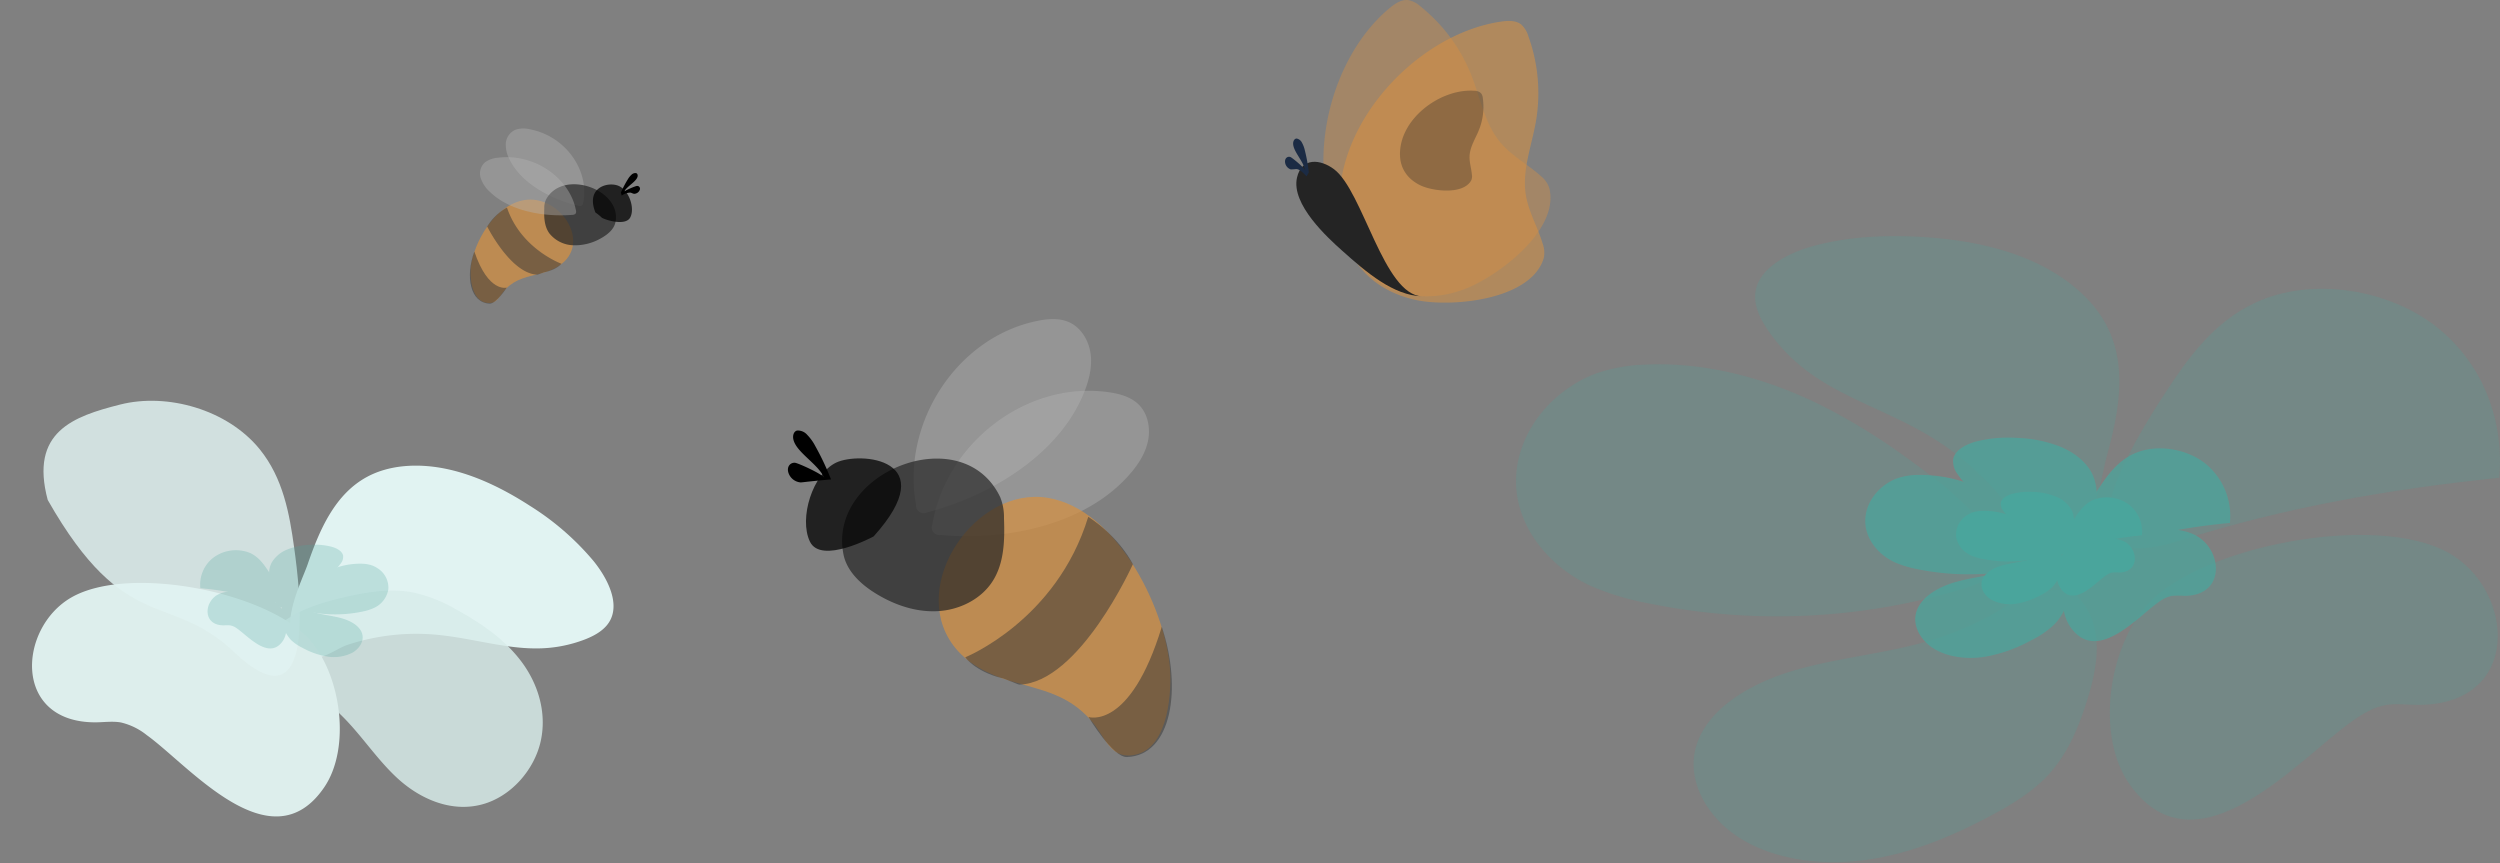 <svg xmlns="http://www.w3.org/2000/svg" width="751.958" height="259.664" viewBox="0 0 751.958 259.664">
  <rect x="0" y="0" width="751.958" height="259.664" fill="#808080" stroke="none"/>
  <g id="Group_51" data-name="Group 51" transform="translate(-989.084 -836.696)">
    <g id="Group_27" data-name="Group 27" transform="translate(989.084 836.696)">
      <g id="Group_3" data-name="Group 3" transform="translate(236.991 95.974)">
        <g id="Group_2" data-name="Group 2" transform="translate(0 0)">
          <path id="Path_1" data-name="Path 1" d="M257.214,166.551c3.145-.643,6.531-.927,9.472.363,3.813,1.672,6.153,5.789,6.6,9.928s-.739,8.292-2.375,12.121c-7.8,18.255-28.248,30.321-46.757,35.176a2.338,2.338,0,0,1-3.45-2.279C216.29,197.777,232.584,171.59,257.214,166.551Z" transform="translate(-182.187 -166.008)" fill="#b4b4b4" opacity="0.4"/>
          <path id="Path_5" data-name="Path 5" d="M276.515,179.343c3.18.462,6.454,1.343,8.787,3.554,3.019,2.867,3.824,7.534,2.839,11.579s-3.508,7.549-6.346,10.595C268.26,219.6,244.94,224.013,225.877,222.3a2.338,2.338,0,0,1-2.472-3.314C227.428,194.834,251.64,175.725,276.515,179.343Z" transform="translate(-179.939 -157.334)" fill="#b4b4b4" opacity="0.4"/>
          <path id="Path_2" data-name="Path 2" d="M228.8,242.522c4.068,5.55,10.563,8.846,17.161,10.8,9.9,2.931,17.246,4.016,24.226,11.731,4.5,4.97,5.939,12.584,14.078,10.316,9.426-2.627,10.482-19.12,9.728-26.674-1.83-18.314-16.292-47.114-36.738-50.434C235.674,194.755,215.388,224.233,228.8,242.522Z" transform="translate(-179.149 -144.503)" fill="#d79040" opacity="0.708"/>
          <path id="Path_3" data-name="Path 3" d="M207.515,219.782c.982,5.145,5.188,9.068,9.64,11.827,5.583,3.461,12.084,5.716,18.645,5.378s13.133-3.533,16.65-9.083c3.484-5.508,3.618-12.44,3.367-18.949a15.857,15.857,0,0,0-1.135-6.267C243.381,179.033,202.793,195.019,207.515,219.782Z" transform="translate(-190.83 -149.131)" fill="#242424" opacity="0.697"/>
          <path id="Path_4" data-name="Path 4" d="M220.57,214.74c21.211-23.534-4.257-25.571-11.289-22.192s-11.24,16.7-7.883,23.74S220.57,214.74,220.57,214.74Z" transform="translate(-194.791 -149.371)" opacity="0.74"/>
          <path id="Path_6" data-name="Path 6" d="M210.345,200.748a81.382,81.382,0,0,0-4.732-10.015,14.234,14.234,0,0,0-2.41-3.354,3.714,3.714,0,0,0-3.06-1.31c-.972.238-1.44,1.485-1.072,2.854,1.023,3.813,7.3,7.141,9.255,11.354-.494-1.057-7.892-4.463-8.85-4.518-1.375-.077-2.469,1.171-1.964,2.92a4.223,4.223,0,0,0,3.769,3c.968-.087,4.638-.548,9.061-.9" transform="translate(-197.386 -152.544)"/>
        </g>
        <path id="Path_7" data-name="Path 7" d="M1251.79,1404.129s27.479-11.014,37.006-42.272c9.771,6.5,13.416,14.275,13.416,14.275s-16.01,35.627-34.159,36.215c-.363.012-4.756-1.992-5.4-1.985C1254.708,1408.32,1251.79,1404.129,1251.79,1404.129Z" transform="translate(-1198.457 -1302.397)" fill="#363636" opacity="0.509"/>
        <path id="Path_8" data-name="Path 8" d="M1263.5,1394.746s12.507,4.136,22.034-27.126c6.214,18.6,2.957,38.651-10.4,39.168-.363.012.641-.007,0,0C1270.843,1407.093,1263.5,1394.746,1263.5,1394.746Z" transform="translate(-1173.081 -1275.061)" fill="#363636" opacity="0.509"/>
      </g>
      <g id="Group_4" data-name="Group 4" transform="translate(141.338 38.639)">
        <g id="Group_2-2" data-name="Group 2" transform="translate(0.206 0)">
          <path id="Path_2-2" data-name="Path 2" d="M253.454,215.79c-1.8,2.22-4.677,3.538-7.6,4.319-4.385,1.172-7.638,1.606-10.731,4.692-1.992,1.988-2.63,5.032-6.235,4.126-4.175-1.051-4.642-7.647-4.3-10.663.81-7.324,7.215-18.841,16.27-20.169C250.41,196.689,259.389,208.475,253.454,215.79Z" transform="translate(-224.497 -176.584)" fill="#d79040" opacity="0.708"/>
          <path id="Path_1-2" data-name="Path 1" d="M227.14,166.225a7.718,7.718,0,0,0-4.194.145,4.871,4.871,0,0,0-2.922,3.971,9.019,9.019,0,0,0,1.052,4.847c3.461,7.3,12.509,12.126,20.707,14.068a1.491,1.491,0,0,0,1.007-.007,1.2,1.2,0,0,0,.52-.9C245.265,178.713,238.048,168.24,227.14,166.225Z" transform="translate(-209.421 -166.002)" fill="#b4b4b4" opacity="0.4"/>
          <path id="Path_3-2" data-name="Path 3" d="M228.56,202.566c-.435,2.058-2.3,3.626-4.269,4.729a15.669,15.669,0,0,1-8.257,2.151,9.586,9.586,0,0,1-7.372-3.633c-1.543-2.2-1.6-4.973-1.49-7.576a5.8,5.8,0,0,1,.5-2.507C212.675,186.272,230.651,192.664,228.56,202.566Z" transform="translate(-185.003 -174.307)" fill="#242424" opacity="0.697"/>
          <path id="Path_4-2" data-name="Path 4" d="M200.977,199.939c-3.036-7.61,3.867-9.354,6.982-8s4.978,6.678,3.492,9.494-8.187.516-8.618,0a13.827,13.827,0,0,0-1.855-1.493Z" transform="translate(-163.429 -174.666)" opacity="0.74"/>
          <path id="Path_5-2" data-name="Path 5" d="M228.631,179.078a7.425,7.425,0,0,0-3.891,1.421,4.526,4.526,0,0,0-1.257,4.631,9.691,9.691,0,0,0,2.806,4.237c5.994,5.81,16.322,7.576,24.764,6.891a1.443,1.443,0,0,0,.945-.316,1.128,1.128,0,0,0,.151-1.009C250.374,185.273,239.651,177.632,228.631,179.078Z" transform="translate(-220.46 -170.27)" fill="#b4b4b4" opacity="0.4"/>
          <path id="Path_6-2" data-name="Path 6" d="M197.388,191.912a31.231,31.231,0,0,1,2.1-4.005,5.749,5.749,0,0,1,1.067-1.341,1.743,1.743,0,0,1,1.355-.525c.43.094.638.594.475,1.141-.454,1.526-3.229,2.856-4.1,4.541.219-.423,3.5-1.785,3.92-1.807a.842.842,0,0,1,.868,1.168,1.849,1.849,0,0,1-1.669,1.2c-.429-.035-.748-.29-1.164-.361a4.545,4.545,0,0,0-2.605.886" transform="translate(-152.181 -172.628)"/>
        </g>
        <path id="Path_7-2" data-name="Path 7" d="M1274.127,1378.762s-12.17-4.4-16.39-16.906a16.426,16.426,0,0,0-5.942,5.706s7.091,14.248,15.129,14.483c.161,0,2.106-.8,2.391-.794C1272.836,1380.436,1274.127,1378.762,1274.127,1378.762Z" transform="translate(-1246.593 -1338.071)" fill="#363636" opacity="0.509"/>
        <path id="Path_8-2" data-name="Path 8" d="M1274.6,1378.47s-5.539,1.654-9.758-10.85c-2.752,7.438-1.31,15.458,4.606,15.664.161,0-.281,0,0,0C1271.357,1383.409,1274.6,1378.47,1274.6,1378.47Z" transform="translate(-1263.501 -1330.602)" fill="#363636" opacity="0.509"/>
      </g>
      <g id="Group_11" data-name="Group 11" transform="translate(455.986 71.028)">
        <g id="Group_7" data-name="Group 7" transform="translate(0 0)" opacity="0.546">
          <path id="Path_9" data-name="Path 9" d="M283.654,393.43A34.767,34.767,0,0,0,295.68,387.6c1.5-1.155,2.8-2.7,2.664-4.383a6.56,6.56,0,0,0-1.638-3.231c-2.761-3.607-15.608-15.758-18.479-17.99-3.868-3.005-7.781-5.97-11.8-8.835a183.635,183.635,0,0,0-24.67-15.059c-15.964-7.939-34.41-13.177-53.013-12.3a49.977,49.977,0,0,0-14.8,2.649,37.427,37.427,0,0,0-8.138,4.24c-10.994,7.489-17.1,19.61-15.792,31.335s10.008,22.713,22.475,28.411a78.806,78.806,0,0,0,16.452,5.014,193.154,193.154,0,0,0,94.716-4.027Z" transform="translate(-149.834 -287.156)" fill="#4aa59c" opacity="0.4"/>
          <path id="Path_10" data-name="Path 10" d="M306.273,359.026c3.6-13.034,6.345-27.146-.094-39.411-4.552-8.665-13.4-15.5-23.587-19.8s-21.642-6.211-33.055-6.8c-10.512-.541-21.222.024-31.241,2.713-8.05,2.164-16.387,6.63-17.634,13.545-.73,4.043,1.168,8.1,3.569,11.674a52.6,52.6,0,0,0,13.553,13.638c9.6,6.718,21.5,10.74,31.956,16.52a85.781,85.781,0,0,1,27.31,23.485c2.582,3.461,4.734,10.812,9.354,11.82C301.806,389.774,304.237,366.385,306.273,359.026Z" transform="translate(-128.582 -292.831)" fill="#4aa59c" opacity="0.4"/>
          <path id="Path_11" data-name="Path 11" d="M303.078,385.737c8.032,8.412,6.072,20.508,2.806,30.877-2.626,8.332-5.971,16.754-12.54,23.439-4.762,4.849-11,8.55-17.375,11.9-11.047,5.808-22.977,10.813-35.867,12.721s-26.909.436-37.619-5.789-17.3-17.678-14.271-28.2c3.239-11.224,16.055-18.9,29.2-22.8s27.3-5.051,40.472-8.886A92.913,92.913,0,0,0,282.363,387.9c.166-1.887,3.788-3.131,6.029-3.516a53.45,53.45,0,0,1,10.834-.732C300.808,383.7,303.415,384.459,303.078,385.737Z" transform="translate(-134.048 -277.164)" fill="#4aa59c" opacity="0.4"/>
          <path id="Path_12" data-name="Path 12" d="M377.453,374.8c20.139,11.194,22.355,45.646-8.868,45.8-3.307.016-6.655-.509-9.894.038-3.75.635-6.922,2.636-9.856,4.668-15.983,11.079-47.076,47.677-67.232,19.156-10.253-14.507-6.471-41.194,5.585-54.3C303.119,372.85,355.539,362.625,377.453,374.8Z" transform="translate(-97.058 -279.604)" fill="#4aa59c" opacity="0.4"/>
          <path id="Path_13" data-name="Path 13" d="M292.49,337.723c6.835-10.476,14.543-21.326,27.085-27.18,17.3-8.072,40.6-3.958,54.845,7.483S394.491,346.8,393,363.173c-33.551,3.482-64.391,8.9-95.943,18.866C256.094,394.982,283.611,351.333,292.49,337.723Z" transform="translate(-97.256 -290.5)" fill="#4aa59c" opacity="0.4"/>
        </g>
        <g id="Group_10" data-name="Group 10" transform="translate(105.059 60.591)" opacity="0.734">
          <path id="Path_9-2" data-name="Path 9" d="M202.65,352.442a13.726,13.726,0,0,0,4.747-2.3,2.189,2.189,0,0,0,1.051-1.73,2.589,2.589,0,0,0-.646-1.275,82.368,82.368,0,0,0-7.3-7.1c-1.527-1.186-3.072-2.357-4.659-3.487a72.492,72.492,0,0,0-9.738-5.945,43.089,43.089,0,0,0-20.926-4.854,19.727,19.727,0,0,0-5.84,1.046,14.778,14.778,0,0,0-3.212,1.673c-4.34,2.956-6.751,7.74-6.233,12.367s3.949,8.965,8.871,11.215a31.1,31.1,0,0,0,6.494,1.979,76.242,76.242,0,0,0,37.388-1.588Z" transform="translate(-149.828 -314.511)" fill="#4aa59c"/>
          <path id="Path_10-2" data-name="Path 10" d="M242.257,318.957c1.423-5.145,2.5-10.716-.038-15.557-1.8-3.421-5.291-6.12-9.311-7.816a38.874,38.874,0,0,0-13.047-2.684,39.875,39.875,0,0,0-12.33,1.073c-3.18.854-6.468,2.619-6.96,5.347a6.489,6.489,0,0,0,1.409,4.608,20.765,20.765,0,0,0,5.35,5.383c3.79,2.652,8.487,4.239,12.614,6.52a33.86,33.86,0,0,1,10.779,9.269c1.02,1.368,1.871,4.268,3.692,4.666C240.494,331.094,241.454,321.861,242.257,318.957Z" transform="translate(-174.134 -292.805)" fill="#4aa59c"/>
          <path id="Path_11-2" data-name="Path 11" d="M233.1,384.452c3.171,3.321,2.4,8.095,1.107,12.188-1.036,3.289-2.357,6.614-4.95,9.253a27.326,27.326,0,0,1-6.858,4.7,44.718,44.718,0,0,1-14.158,5.021c-5.087.748-10.622.172-14.849-2.285s-6.828-6.977-5.633-11.131c1.279-4.431,6.337-7.461,11.526-9s10.775-1.992,15.975-3.508a36.674,36.674,0,0,0,9.662-4.383c.065-.748,1.5-1.236,2.38-1.388a21.1,21.1,0,0,1,4.277-.289C232.209,383.65,233.238,383.948,233.1,384.452Z" transform="translate(-172.44 -349.655)" fill="#4aa59c"/>
          <path id="Path_12-2" data-name="Path 12" d="M315.845,371.581c7.951,4.419,8.824,18.018-3.5,18.079a24.276,24.276,0,0,0-3.906.015,9.821,9.821,0,0,0-3.89,1.843c-6.309,4.374-18.582,18.82-26.538,7.562-4.047-5.726-2.555-16.26,2.2-21.433C286.5,370.808,307.195,366.773,315.845,371.581Z" transform="translate(-216.275 -342.062)" fill="#4aa59c"/>
          <path id="Path_13-2" data-name="Path 13" d="M282.022,318.726c2.7-4.135,5.74-8.418,10.691-10.729,6.828-3.186,16.024-1.562,21.649,2.953a20.3,20.3,0,0,1,7.334,17.821,186.851,186.851,0,0,0-37.871,7.447C267.656,341.327,278.518,324.1,282.022,318.726Z" transform="translate(-212.026 -303.094)" fill="#4aa59c"/>
        </g>
        <g id="Group_12" data-name="Group 12" transform="translate(132.356 76.893)">
          <path id="Path_9-3" data-name="Path 9" d="M176.775,339.347a7,7,0,0,0,2.422-1.173,1.117,1.117,0,0,0,.536-.882,1.321,1.321,0,0,0-.33-.655,42,42,0,0,0-3.721-3.622c-.779-.605-1.567-1.2-2.377-1.777a36.973,36.973,0,0,0-4.967-3.032,21.981,21.981,0,0,0-10.673-2.476,10.063,10.063,0,0,0-2.98.533,7.538,7.538,0,0,0-1.639.854,6.887,6.887,0,0,0-3.18,6.308,7.511,7.511,0,0,0,4.525,5.721,15.868,15.868,0,0,0,3.312,1.009A38.889,38.889,0,0,0,176.775,339.347Z" transform="translate(-149.848 -320.001)" fill="#4aa59c"/>
          <path id="Path_10-3" data-name="Path 10" d="M221.8,306.156c.726-2.625,1.278-5.465-.02-7.935a9.389,9.389,0,0,0-4.749-3.987,19.829,19.829,0,0,0-6.655-1.368,20.339,20.339,0,0,0-6.289.547c-1.621.436-3.3,1.335-3.554,2.728a3.309,3.309,0,0,0,.718,2.351,10.591,10.591,0,0,0,2.728,2.746c1.933,1.353,4.329,2.163,6.434,3.326a17.271,17.271,0,0,1,5.5,4.728c.52.7.953,2.177,1.883,2.38C220.9,312.35,221.391,307.638,221.8,306.156Z" transform="translate(-187.071 -292.818)" fill="#4aa59c"/>
          <path id="Path_11-3" data-name="Path 11" d="M210.746,384.042c1.617,1.694,1.223,4.129.561,6.216a11.307,11.307,0,0,1-2.525,4.719,13.937,13.937,0,0,1-3.5,2.4,22.812,22.812,0,0,1-7.221,2.561,11.928,11.928,0,0,1-7.577-1.165c-2.151-1.253-3.485-3.554-2.873-5.678.655-2.26,3.233-3.805,5.879-4.591s5.5-1.017,8.148-1.789a18.7,18.7,0,0,0,4.928-2.236c.034-.38.762-.63,1.216-.708a10.759,10.759,0,0,1,2.181-.148C210.289,383.633,210.815,383.788,210.746,384.042Z" transform="translate(-179.821 -366.295)" fill="#4aa59c"/>
          <path id="Path_12-3" data-name="Path 12" d="M296.161,370.551c4.055,2.254,4.5,9.19-1.786,9.221a12.38,12.38,0,0,0-1.992.007,5.012,5.012,0,0,0-1.985.935c-3.218,2.231-9.478,9.6-13.536,3.857-2.064-2.921-1.3-8.294,1.122-10.933C281.194,370.153,291.749,368.1,296.161,370.551Z" transform="translate(-245.39 -355.495)" fill="#4aa59c"/>
          <path id="Path_13-3" data-name="Path 13" d="M278.677,312.657c1.376-2.109,2.928-4.294,5.453-5.473a11.16,11.16,0,0,1,11.042,1.507,10.351,10.351,0,0,1,3.741,9.09,95.307,95.307,0,0,0-19.317,3.8C271.35,324.185,276.89,315.4,278.677,312.657Z" transform="translate(-242.992 -304.685)" fill="#4aa59c"/>
        </g>
      </g>
      <g id="Group_8" data-name="Group 8" transform="translate(0 107.338)">
        <path id="Path_14" data-name="Path 14" d="M84.234,22.7c3.057,10.62,5.433,22.1.42,31.974-3.541,6.973-10.556,12.41-18.67,15.768S48.7,75.2,39.556,75.54a80.848,80.848,0,0,1-25.09-2.6C7.981,71.088,1.237,67.355.15,61.729c-.636-3.29.834-6.557,2.713-9.427a40.512,40.512,0,0,1,10.7-10.893c7.616-5.332,17.11-8.442,25.424-13A65.933,65.933,0,0,0,60.594,9.7C62.625,6.922,64.26.99,67.95.231,80.262-2.3,82.508,16.706,84.234,22.7Z" transform="translate(148.467 129.389) rotate(-144.975)" fill="#e1f3f2"/>
        <path id="Path_18" data-name="Path 18" d="M72.7,1.871C77.888,9.156,76.784,19.524,74.83,28.4c-1.57,7.131-3.594,14.334-7.681,20.017A44.456,44.456,0,0,1,56.272,58.488c-6.936,4.895-14.439,9.093-22.587,10.625s-17.05.152-23.908-5.279S-1.393,48.519.412,39.511c1.927-9.609,9.96-16.093,18.247-19.333s17.244-4.108,25.55-7.3A51.387,51.387,0,0,0,59.6,3.554C59.677,1.934,61.962.9,63.378.584a25.04,25.04,0,0,1,6.858-.54C71.239.1,72.9.776,72.7,1.871Z" transform="translate(109.541 152.326) rotate(-115.976)" fill="#d7ebe9" opacity="0.831"/>
        <path id="Path_17" data-name="Path 17" d="M287.494,373.847c-15.976,9.182-17.733,37.438,7.035,37.564,2.619.013,5.279-.417,7.849.032a19.47,19.47,0,0,1,7.819,3.828c12.678,9.087,37.344,39.1,53.333,15.714,8.133-11.9,5.133-33.786-4.431-44.535C346.46,372.244,304.881,363.856,287.494,373.847Z" transform="translate(-266.031 -301.481)" fill="#ddeeec"/>
        <path id="Path_16" data-name="Path 16" d="M14.2,38.149c5.563,8.612,11.827,17.541,21.9,22.441,13.892,6.756,32.439,3.645,43.695-5.536S101.1,36.12,87.437,19.814C48.875-7.558,42.669,10.517,17.386,2.063-15.441-8.914,6.969,26.96,14.2,38.149Z" transform="translate(85.225 97.953) rotate(-155)" fill="#e1f3f2" opacity="0.831"/>
      </g>
      <g id="Group_9" data-name="Group 9" transform="translate(386.51)">
        <path id="Path_19" data-name="Path 19" d="M265.012,600.547c2.058-.292,4.364-.389,5.986.912a7.676,7.676,0,0,1,2.122,3.51,50.312,50.312,0,0,1,2.261,25.688c-1.283,7.353-4.222,14.676-3.025,22.043.833,5.125,3.606,9.717,5.074,14.7a7.661,7.661,0,0,1,.291,4.391c-3.938,12.682-27.953,14.74-38.287,12.534-10.944-2.338-19.23-9.167-21.986-20.213C210.335,635.626,237.9,604.4,265.012,600.547Z" transform="translate(-199.921 -594.064)" fill="#d79041" opacity="0.554"/>
        <path id="Path_20" data-name="Path 20" d="M231.5,596.5c1.6-1.321,3.522-2.6,5.581-2.338a7.682,7.682,0,0,1,3.64,1.89A50.311,50.311,0,0,1,256.039,616.8c2.735,6.944,4.042,14.727,8.9,20.391,3.381,3.94,8.138,6.415,11.989,9.9a7.67,7.67,0,0,1,2.536,3.6c3.245,12.876-16.182,27.145-26.15,30.647-10.554,3.708-21.191,2.193-29.3-5.8C203.11,654.93,210.368,613.918,231.5,596.5Z" transform="translate(-199.97 -594.128)" fill="#d79041" opacity="0.4"/>
        <path id="Path_21" data-name="Path 21" d="M217.187,668.988c7.4,6.61,15.434,13.508,24.107,13.778-11.577-.359-17.772-31.709-26.518-38.247-3.99-2.985-9.7-3.688-11.117,2.544C201.828,655.115,212.971,665.216,217.187,668.988Z" transform="translate(-200.053 -593.635)" fill="#242424"/>
        <path id="Path_22" data-name="Path 22" d="M207.242,645.546a48.915,48.915,0,0,0-1.182-6.585,8.59,8.59,0,0,0-.876-2.338,2.252,2.252,0,0,0-1.577-1.247c-.6-.014-1.074.64-1.075,1.5,0,2.385,3.127,5.312,3.608,8.078-.121-.694-3.9-3.845-4.448-4.028-.79-.262-1.624.294-1.6,1.395a2.55,2.55,0,0,0,1.726,2.339,15.669,15.669,0,0,0,1.674-.112c1.07.082,2.124,1.178,3.08,2.218" transform="translate(-200.088 -593.705)" fill="#1b2b44"/>
        <path id="Path_33" data-name="Path 33" d="M18.177.09A2.89,2.89,0,0,1,20.41.43,2.864,2.864,0,0,1,21.2,1.74a18.779,18.779,0,0,1,.842,9.588c-.479,2.744-1.576,5.478-1.129,8.231.311,1.913,1.346,3.626,1.894,5.486a2.859,2.859,0,0,1,.108,1.635c-1.469,4.733-10.433,5.5-14.291,4.677-4.08-.869-7.174-3.421-8.2-7.542C-2.23,13.182,8.057,1.529,18.177.09Z" transform="translate(39.128 23.428) rotate(12.007)" fill="#242424" opacity="0.314"/>
      </g>
    </g>
    <g id="Group_50" data-name="Group 50" transform="translate(1049.288 1000.519)" opacity="0.25">
      <path id="Path_9-4" data-name="Path 9" d="M152.825,339.347a7.109,7.109,0,0,1-2.449-1.173,1.115,1.115,0,0,1-.543-.882,1.315,1.315,0,0,1,.334-.655,42.265,42.265,0,0,1,3.763-3.622c.788-.605,1.585-1.2,2.4-1.777a37.474,37.474,0,0,1,5.024-3.032,22.44,22.44,0,0,1,10.8-2.476,10.289,10.289,0,0,1,3.015.533,7.655,7.655,0,0,1,1.657.854,6.862,6.862,0,0,1,3.216,6.308,7.526,7.526,0,0,1-4.577,5.721,16.191,16.191,0,0,1-3.35,1.009A39.77,39.77,0,0,1,152.825,339.347Z" transform="translate(-123.439 -320.001)" fill="#4aa59c"/>
      <path id="Path_10-4" data-name="Path 10" d="M201.275,306.156c-.734-2.625-1.292-5.465.02-7.935a9.47,9.47,0,0,1,4.8-3.987,20.256,20.256,0,0,1,6.735-1.368,20.8,20.8,0,0,1,6.361.547c1.64.436,3.337,1.335,3.591,2.727a3.284,3.284,0,0,1-.727,2.351,10.65,10.65,0,0,1-2.76,2.746c-1.955,1.353-4.378,2.163-6.507,3.326a17.415,17.415,0,0,0-5.561,4.728c-.526.7-.964,2.177-1.9,2.38C202.184,312.35,201.689,307.638,201.275,306.156Z" transform="translate(-179.781 -292.818)" fill="#4aa59c"/>
      <path id="Path_11-4" data-name="Path 11" d="M188.621,384.042c-1.636,1.694-1.237,4.129-.572,6.216a11.267,11.267,0,0,0,2.554,4.719,14.1,14.1,0,0,0,3.539,2.4,23.246,23.246,0,0,0,7.3,2.561,12.186,12.186,0,0,0,7.661-1.165c2.18-1.253,3.524-3.554,2.906-5.678-.659-2.26-3.274-3.805-5.946-4.591s-5.559-1.017-8.242-1.789a19.028,19.028,0,0,1-4.986-2.236c-.034-.38-.772-.63-1.228-.708a11.008,11.008,0,0,0-2.207-.148C189.083,383.633,188.552,383.788,188.621,384.042Z" transform="translate(-163.279 -366.295)" fill="#4aa59c"/>
      <path id="Path_12-4" data-name="Path 12" d="M278.7,370.551c-4.1,2.254-4.552,9.19,1.806,9.221a12.659,12.659,0,0,1,2.015.007,5.1,5.1,0,0,1,2.007.935c3.255,2.231,9.587,9.6,13.691,3.857,2.088-2.921,1.318-8.294-1.137-10.933C293.844,370.153,283.166,368.1,278.7,370.551Z" transform="translate(-273.434 -355.495)" fill="#4aa59c"/>
      <path id="Path_13-4" data-name="Path 13" d="M295.711,312.657c-1.392-2.109-2.961-4.294-5.519-5.473a11.394,11.394,0,0,0-11.169,1.507,10.294,10.294,0,0,0-3.784,9.09,97.375,97.375,0,0,1,19.539,3.8C303.122,324.185,297.519,315.4,295.711,312.657Z" transform="translate(-275.183 -304.685)" fill="#4aa59c"/>
    </g>
  </g>
</svg>
